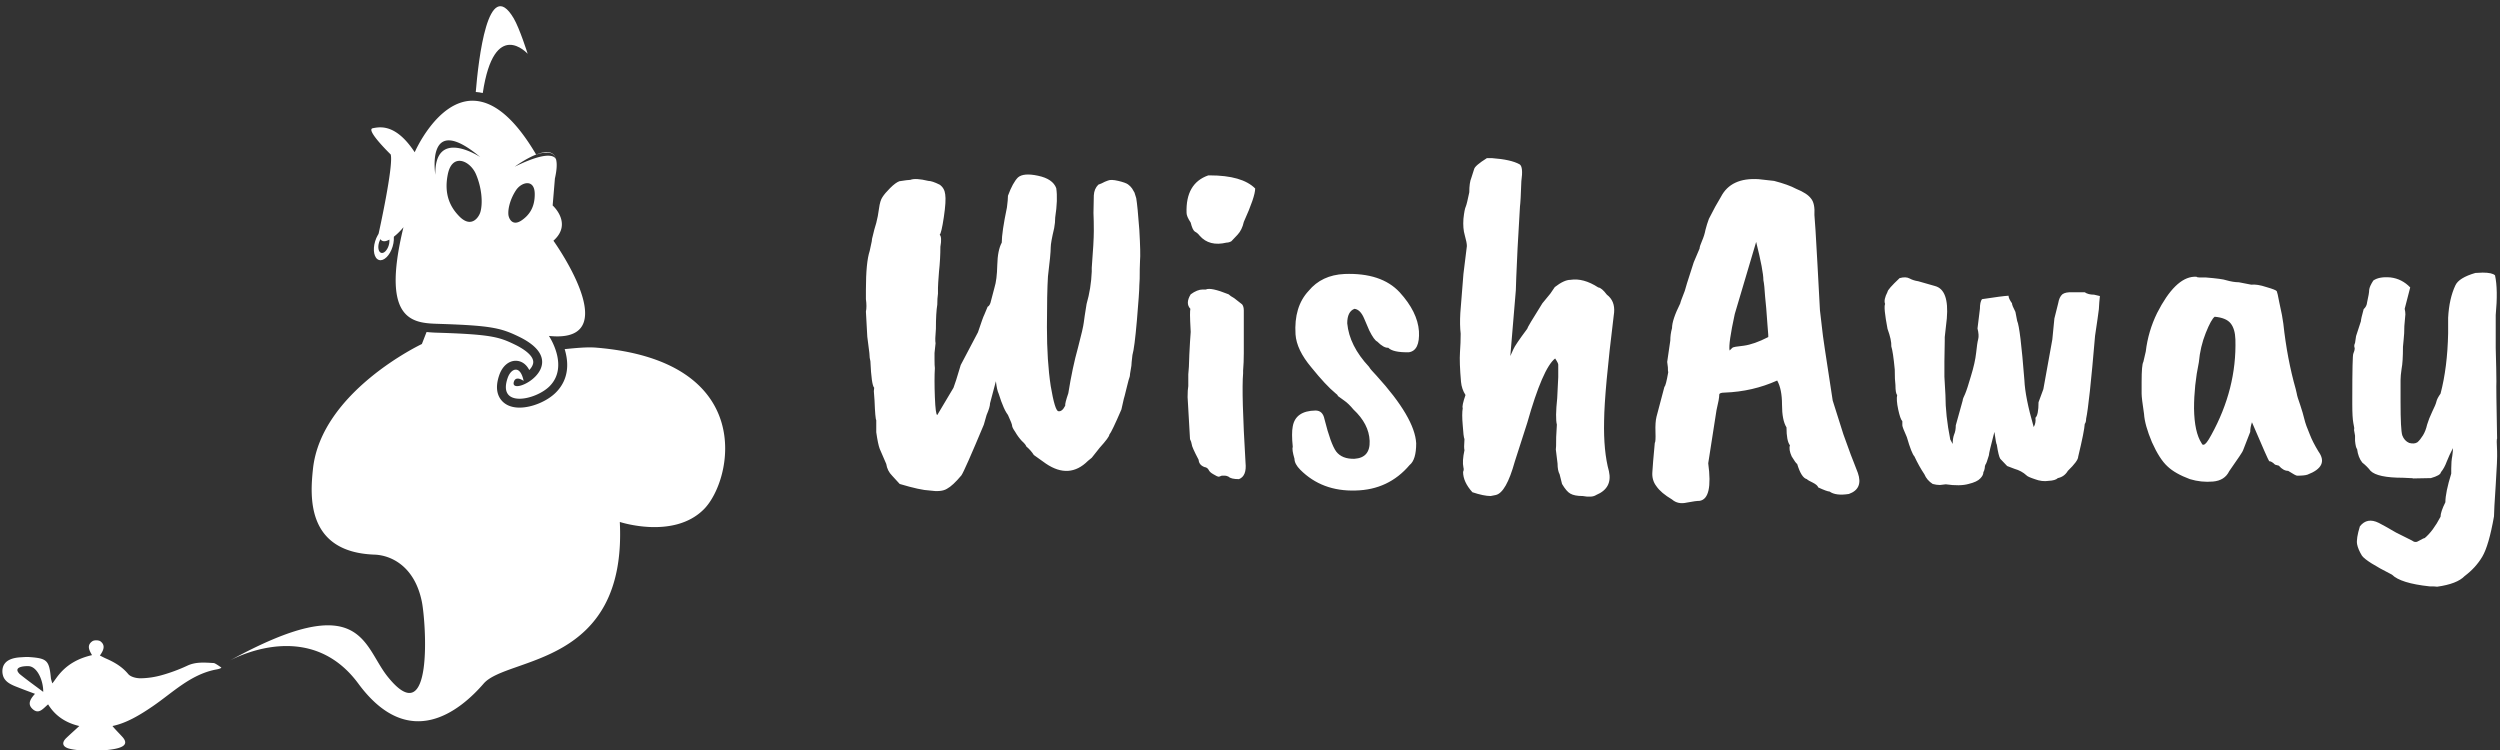 <svg data-v-423bf9ae="" xmlns="http://www.w3.org/2000/svg" viewBox="0 0 350 105" class="iconLeft"><rect x="0" y="0" width="350" height="105" fill="#333333" stroke="none"/><!----><defs data-v-423bf9ae=""><linearGradient data-v-423bf9ae="" gradientTransform="rotate(25)" id="bf805d7b-0f9e-47d6-b64c-86f996d28af8" x1="0%" y1="0%" x2="100%" y2="0%"><stop data-v-423bf9ae="" offset="0%" style="stop-color: rgb(120, 49, 146); stop-opacity: 1;"></stop><stop data-v-423bf9ae="" offset="100%" style="stop-color: rgb(89, 188, 200); stop-opacity: 1;"></stop></linearGradient></defs><!----><g data-v-423bf9ae="" id="20196f9e-ea17-4ff7-a22b-a3f6d4768c73" fill="#ffffff" transform="matrix(4.827,0,0,4.827,117.994,2.059)"><path d="M6.19 5.03L6.19 5.03L6.19 5.03Q6.24 5.36 6.16 5.88L6.16 5.88L6.16 5.88Q6.16 6.03 6.13 6.19L6.13 6.19L6.13 6.19Q6.03 6.61 6.03 6.75L6.03 6.75L6.03 6.75Q6.03 6.94 5.95 7.59L5.95 7.59L5.95 7.59Q5.92 8.06 5.92 9.06L5.92 9.06L5.92 9.06Q5.92 10.05 6.03 10.77L6.03 10.77L6.03 10.77Q6.15 11.48 6.25 11.50L6.25 11.50L6.25 11.50Q6.36 11.52 6.45 11.34L6.45 11.34L6.45 11.34Q6.44 11.27 6.54 10.98L6.54 10.98L6.54 10.98Q6.66 10.23 6.82 9.66L6.82 9.66L6.82 9.66Q6.97 9.09 6.99 8.92L6.99 8.92L6.99 8.92Q7 8.82 7.07 8.39L7.07 8.39L7.07 8.39Q7.20 7.94 7.22 7.45L7.22 7.45L7.22 7.34L7.22 7.34Q7.28 6.58 7.28 6.27L7.28 6.27L7.28 6.27Q7.28 5.96 7.27 5.75L7.27 5.75L7.28 5.24L7.28 5.24Q7.29 5.05 7.41 4.93L7.41 4.93L7.41 4.93Q7.42 4.93 7.51 4.89L7.51 4.89L7.51 4.89Q7.60 4.84 7.69 4.81L7.69 4.81L7.69 4.81Q7.78 4.77 7.99 4.82L7.99 4.82L7.99 4.82Q8.20 4.87 8.27 4.92L8.27 4.92L8.27 4.92Q8.34 4.97 8.39 5.04L8.39 5.04L8.39 5.04Q8.43 5.11 8.46 5.16L8.46 5.16L8.46 5.16Q8.48 5.21 8.51 5.32L8.51 5.32L8.51 5.32Q8.55 5.56 8.60 6.24L8.60 6.24L8.60 6.24Q8.64 6.93 8.62 7.14L8.62 7.14L8.62 7.14Q8.61 7.35 8.61 7.66L8.61 7.66L8.60 7.85L8.60 7.85Q8.60 8.04 8.53 8.86L8.53 8.86L8.53 8.86Q8.46 9.67 8.40 9.87L8.40 9.87L8.40 9.87Q8.37 10.12 8.37 10.18L8.37 10.18L8.33 10.42L8.33 10.42Q8.33 10.46 8.32 10.50L8.32 10.50L8.32 10.50Q8.30 10.54 8.23 10.83L8.23 10.83L8.23 10.83Q8.16 11.12 8.15 11.14L8.15 11.14L8.08 11.45L8.08 11.45Q7.80 12.10 7.73 12.18L7.73 12.18L7.73 12.18Q7.73 12.25 7.45 12.56L7.45 12.56L7.22 12.85L7.11 12.94L7.11 12.94Q6.57 13.48 5.89 13.02L5.89 13.02L5.54 12.77L5.54 12.77Q5.46 12.64 5.32 12.52L5.32 12.52L5.32 12.52Q5.31 12.47 5.19 12.36L5.19 12.36L5.19 12.36Q5.08 12.24 5.00 12.10L5.00 12.10L5.00 12.10Q4.91 11.97 4.91 11.92L4.91 11.92L4.91 11.92Q4.91 11.87 4.79 11.61L4.79 11.61L4.79 11.61Q4.70 11.49 4.63 11.30L4.63 11.30L4.63 11.30Q4.61 11.27 4.52 10.99L4.52 10.99L4.52 10.99Q4.47 10.89 4.44 10.63L4.44 10.63L4.27 11.27L4.27 11.27Q4.27 11.38 4.17 11.61L4.17 11.61L4.09 11.89L4.09 11.89Q3.53 13.23 3.44 13.36L3.44 13.36L3.44 13.36Q3.19 13.66 3.02 13.75L3.02 13.75L3.02 13.75Q2.86 13.85 2.52 13.80L2.52 13.80L2.52 13.80Q2.25 13.79 1.65 13.61L1.65 13.61L1.43 13.37L1.43 13.37Q1.29 13.23 1.26 13.03L1.26 13.03L1.26 13.03Q1.12 12.71 1.07 12.59L1.07 12.59L1.07 12.59Q1.02 12.46 0.97 12.11L0.97 12.11L0.97 11.76L0.97 11.76Q0.94 11.72 0.92 11.19L0.92 11.19L0.92 11.19Q0.90 10.96 0.90 10.92L0.90 10.92L0.91 10.82L0.91 10.82Q0.83 10.74 0.80 10.05L0.80 10.05L0.78 9.95L0.78 9.95Q0.78 9.91 0.77 9.81L0.77 9.81L0.77 9.81Q0.76 9.72 0.71 9.34L0.71 9.34L0.67 8.61L0.67 8.61Q0.70 8.47 0.67 8.25L0.67 8.25L0.67 7.98L0.67 7.98Q0.67 7.18 0.78 6.85L0.78 6.85L0.84 6.57L0.84 6.57Q0.84 6.51 0.87 6.41L0.87 6.41L0.87 6.41Q0.91 6.23 0.97 6.04L0.97 6.04L0.97 6.04Q1.02 5.85 1.05 5.62L1.05 5.62L1.05 5.62Q1.08 5.39 1.15 5.29L1.15 5.29L1.15 5.29Q1.22 5.18 1.37 5.03L1.37 5.03L1.37 5.03Q1.53 4.87 1.64 4.83L1.64 4.83L1.64 4.83Q1.89 4.79 1.96 4.79L1.96 4.79L1.96 4.79Q2.11 4.73 2.48 4.82L2.48 4.82L2.48 4.82Q2.59 4.82 2.81 4.93L2.81 4.93L2.81 4.93Q2.95 5.03 2.97 5.21L2.97 5.21L2.97 5.21Q3.00 5.40 2.93 5.87L2.93 5.87L2.93 5.87Q2.86 6.34 2.81 6.38L2.81 6.38L2.81 6.38Q2.88 6.45 2.83 6.73L2.83 6.73L2.83 6.73Q2.83 7.08 2.79 7.45L2.79 7.45L2.79 7.45Q2.76 7.83 2.76 7.92L2.76 7.92L2.76 8.09L2.76 8.09Q2.74 8.22 2.74 8.41L2.74 8.41L2.74 8.41Q2.70 8.64 2.70 9.11L2.70 9.11L2.70 9.11Q2.67 9.44 2.69 9.53L2.69 9.53L2.66 9.81L2.66 10.01L2.66 10.01Q2.66 10.18 2.67 10.25L2.67 10.25L2.67 10.25Q2.65 10.57 2.67 11.09L2.67 11.09L2.67 11.09Q2.69 11.61 2.74 11.61L2.74 11.61L3.21 10.82L3.21 10.82Q3.26 10.70 3.42 10.16L3.42 10.16L3.92 9.21L3.92 9.21Q4.07 8.76 4.10 8.71L4.10 8.71L4.20 8.47L4.20 8.47Q4.27 8.44 4.30 8.29L4.30 8.29L4.30 8.29Q4.34 8.13 4.40 7.91L4.40 7.91L4.40 7.91Q4.47 7.69 4.48 7.26L4.48 7.26L4.48 7.26Q4.49 6.83 4.61 6.61L4.61 6.61L4.61 6.61Q4.61 6.31 4.76 5.59L4.76 5.59L4.76 5.59Q4.79 5.36 4.79 5.25L4.79 5.25L4.79 5.25Q4.93 4.87 5.08 4.72L5.08 4.72L5.08 4.72Q5.24 4.58 5.66 4.67L5.66 4.67L5.66 4.67Q6.09 4.76 6.19 5.03ZM10.60 4.66L10.64 4.66L10.64 4.66Q11.58 4.66 11.96 5.04L11.96 5.04L11.96 5.04Q11.96 5.28 11.63 6.01L11.63 6.01L11.63 6.01Q11.58 6.24 11.45 6.38L11.45 6.38L11.27 6.57L11.27 6.57Q11.20 6.61 11.13 6.61L11.13 6.61L11.13 6.61Q10.63 6.73 10.35 6.41L10.35 6.41L10.35 6.41Q10.29 6.33 10.21 6.29L10.21 6.29L10.21 6.29Q10.14 6.24 10.09 6.03L10.09 6.03L10.09 6.03Q9.97 5.85 9.97 5.75L9.97 5.75L9.97 5.75Q9.94 4.89 10.60 4.66L10.60 4.66ZM10.44 7.97L10.53 7.97L10.53 7.97Q10.67 7.90 11.19 8.11L11.19 8.11L11.19 8.11Q11.24 8.16 11.35 8.22L11.35 8.22L11.58 8.40L11.58 8.40Q11.63 8.46 11.63 8.58L11.63 8.58L11.63 9.81L11.63 9.81Q11.63 10.09 11.61 10.32L11.61 10.32L11.61 10.40L11.61 10.40Q11.56 10.98 11.68 12.99L11.68 12.99L11.68 12.99Q11.72 13.38 11.49 13.47L11.49 13.47L11.49 13.47Q11.26 13.47 11.19 13.40L11.19 13.40L11.19 13.40Q11.13 13.37 11.09 13.37L11.09 13.37L10.99 13.37L10.91 13.40L10.91 13.40Q10.86 13.40 10.75 13.33L10.75 13.33L10.75 13.33Q10.64 13.27 10.61 13.20L10.61 13.20L10.61 13.20Q10.57 13.13 10.49 13.12L10.49 13.12L10.49 13.12Q10.33 13.06 10.32 12.91L10.32 12.91L10.32 12.91Q10.12 12.53 10.12 12.46L10.12 12.46L10.12 12.46Q10.11 12.39 10.07 12.31L10.07 12.31L10.00 11.09L10.00 11.09Q10.00 10.88 10.02 10.77L10.02 10.77L10.02 10.43L10.02 10.43Q10.04 10.28 10.05 9.86L10.05 9.86L10.05 9.86Q10.07 9.45 10.09 9.20L10.09 9.20L10.09 9.20Q10.07 8.83 10.07 8.71L10.07 8.71L10.07 8.71Q10.07 8.58 10.08 8.53L10.08 8.53L10.08 8.53Q9.93 8.37 10.09 8.11L10.09 8.11L10.09 8.11Q10.28 7.97 10.44 7.97L10.44 7.97ZM13.51 8.01L13.51 8.01L13.51 8.01Q13.89 7.55 14.55 7.52L14.55 7.52L14.55 7.52Q15.62 7.48 16.15 8.05L16.15 8.05L16.15 8.05Q16.67 8.62 16.71 9.18L16.71 9.18L16.71 9.18Q16.74 9.74 16.42 9.79L16.42 9.79L16.42 9.79Q15.96 9.80 15.82 9.66L15.82 9.66L15.82 9.66Q15.69 9.67 15.50 9.48L15.50 9.48L15.50 9.48Q15.41 9.44 15.27 9.16L15.27 9.16L15.12 8.81L15.12 8.81Q15.01 8.55 14.84 8.53L14.84 8.53L14.84 8.53Q14.63 8.61 14.63 8.95L14.63 8.95L14.63 8.95Q14.69 9.60 15.26 10.21L15.26 10.21L15.26 10.21Q15.26 10.21 15.28 10.24L15.28 10.24L15.28 10.24Q15.30 10.28 15.48 10.47L15.48 10.47L15.48 10.47Q16.59 11.69 16.63 12.43L16.63 12.43L16.63 12.43Q16.63 12.91 16.44 13.06L16.44 13.06L16.44 13.06Q15.83 13.78 14.87 13.80L14.87 13.80L14.87 13.80Q13.90 13.83 13.27 13.20L13.27 13.20L13.27 13.20Q13.10 13.03 13.10 12.88L13.10 12.88L13.10 12.88Q13.02 12.61 13.05 12.53L13.05 12.53L13.05 12.53Q13.01 12.14 13.05 11.94L13.05 11.94L13.05 11.94Q13.13 11.49 13.71 11.48L13.71 11.48L13.71 11.48Q13.92 11.48 13.97 11.73L13.97 11.73L13.97 11.73Q14.15 12.45 14.31 12.67L14.31 12.67L14.31 12.67Q14.48 12.89 14.84 12.88L14.84 12.88L14.84 12.88Q15.30 12.85 15.28 12.36L15.28 12.36L15.28 12.36Q15.26 11.87 14.81 11.45L14.81 11.45L14.81 11.45Q14.67 11.28 14.54 11.19L14.54 11.19L14.54 11.19Q14.41 11.10 14.36 11.06L14.36 11.06L14.36 11.06Q14.35 11.02 14.29 10.98L14.29 10.98L14.29 10.98Q14.01 10.75 13.59 10.23L13.59 10.23L13.59 10.23Q13.16 9.72 13.13 9.27L13.13 9.27L13.13 9.27Q13.08 8.47 13.51 8.01ZM19.52 7.99L19.52 7.99L19.36 9.90L19.45 9.70L19.45 9.70Q19.50 9.58 19.85 9.11L19.85 9.11L19.85 9.11Q19.85 9.07 20.29 8.37L20.29 8.37L20.52 8.09L20.65 7.90L20.65 7.90Q20.92 7.69 21.10 7.69L21.10 7.69L21.10 7.69Q21.48 7.63 21.91 7.91L21.91 7.91L21.91 7.91Q22.01 7.92 22.16 8.12L22.16 8.12L22.16 8.12Q22.40 8.30 22.37 8.64L22.37 8.64L22.37 8.64Q22.37 8.67 22.36 8.72L22.36 8.72L22.36 8.72Q22.09 10.91 22.08 11.78L22.08 11.78L22.08 11.78Q22.06 12.66 22.22 13.24L22.22 13.24L22.22 13.24Q22.33 13.73 21.85 13.93L21.85 13.93L21.85 13.93Q21.73 14.01 21.46 13.96L21.46 13.96L21.46 13.96Q21.22 13.96 21.10 13.89L21.10 13.89L21.10 13.89Q20.99 13.83 20.86 13.61L20.86 13.61L20.79 13.33L20.79 13.33Q20.73 13.22 20.73 13.02L20.73 13.02L20.68 12.61L20.68 12.61Q20.69 12.59 20.69 12.25L20.69 12.25L20.71 11.89L20.71 11.89Q20.66 11.69 20.72 11.12L20.72 11.12L20.75 10.51L20.75 10.16L20.75 10.16Q20.76 10.12 20.66 9.97L20.66 9.97L20.66 9.97Q20.30 10.25 19.85 11.84L19.85 11.84L19.49 12.96L19.49 12.96Q19.24 13.86 18.94 13.93L18.94 13.93L18.79 13.96L18.79 13.96Q18.59 13.96 18.26 13.85L18.26 13.85L18.26 13.85Q17.99 13.55 17.99 13.26L17.99 13.26L17.99 13.26Q18.02 13.20 18.00 13.13L18.00 13.13L18.00 13.13Q17.96 12.95 18.03 12.63L18.03 12.63L18.03 12.63Q18.02 12.59 18.02 12.52L18.02 12.52L18.03 12.31L18.03 12.31Q18.00 12.24 17.98 11.91L17.98 11.91L17.98 11.91Q17.95 11.58 17.98 11.41L17.98 11.41L17.98 11.41Q17.95 11.35 18.06 11.03L18.06 11.03L18.06 11.03Q17.95 10.86 17.93 10.65L17.93 10.65L17.93 10.65Q17.88 10.08 17.90 9.79L17.90 9.79L17.90 9.79Q17.92 9.51 17.92 9.25L17.92 9.25L17.92 9.25Q17.89 9.00 17.91 8.65L17.91 8.65L18.00 7.52L18.10 6.71L18.10 6.71Q18.10 6.61 18.04 6.40L18.04 6.40L18.04 6.40Q17.98 6.20 18.00 5.92L18.00 5.92L18.00 5.92Q18.03 5.64 18.07 5.56L18.07 5.56L18.07 5.56Q18.10 5.49 18.17 5.15L18.17 5.15L18.17 5.15Q18.17 4.87 18.23 4.73L18.23 4.73L18.31 4.48L18.31 4.48Q18.33 4.38 18.68 4.16L18.68 4.16L18.83 4.16L18.83 4.16Q19.38 4.20 19.63 4.34L19.63 4.34L19.63 4.34Q19.74 4.41 19.68 4.83L19.68 4.83L19.68 4.83Q19.66 5.42 19.64 5.56L19.64 5.56L19.64 5.56Q19.63 5.70 19.57 6.78L19.57 6.78L19.57 6.78Q19.52 7.85 19.52 7.99ZM25.72 9.74L25.80 9.66L25.80 9.66Q25.83 9.63 26.13 9.60L26.13 9.60L26.13 9.60Q26.43 9.56 26.84 9.35L26.84 9.35L26.84 9.35Q26.85 9.35 26.82 9.02L26.82 9.02L26.82 9.02Q26.78 8.43 26.75 8.18L26.75 8.18L26.75 8.18Q26.73 7.84 26.70 7.70L26.70 7.70L26.70 7.70Q26.70 7.43 26.49 6.59L26.49 6.59L25.87 8.68L25.87 8.68Q25.68 9.55 25.72 9.74L25.72 9.74ZM23.93 10.23L23.91 10.07L24.00 9.45L24.00 9.45Q24.00 9.27 24.05 9.09L24.05 9.09L24.05 9.09Q24.05 8.85 24.29 8.37L24.29 8.37L24.29 8.37Q24.29 8.34 24.42 8.01L24.42 8.01L24.42 8.01Q24.42 7.98 24.68 7.18L24.68 7.18L24.85 6.78L24.85 6.78Q24.85 6.72 24.92 6.56L24.92 6.56L24.92 6.56Q24.99 6.40 25.02 6.24L25.02 6.24L25.02 6.24Q25.06 6.08 25.12 5.92L25.12 5.92L25.12 5.92Q25.31 5.54 25.47 5.28L25.47 5.28L25.47 5.28Q25.76 4.72 26.56 4.77L26.56 4.77L27.01 4.82L27.01 4.82Q27.43 4.93 27.65 5.05L27.65 5.05L27.65 5.05Q27.97 5.18 28.08 5.33L28.08 5.33L28.08 5.33Q28.20 5.47 28.18 5.81L28.18 5.81L28.18 5.81Q28.20 5.98 28.27 7.27L28.27 7.27L28.27 7.27Q28.34 8.55 28.34 8.57L28.34 8.57L28.41 9.17L28.41 9.17Q28.41 9.25 28.71 11.19L28.71 11.19L29.02 12.17L29.02 12.17Q29.30 12.95 29.32 12.98L29.32 12.98L29.32 12.98Q29.34 13.02 29.44 13.29L29.44 13.29L29.44 13.29Q29.60 13.75 29.18 13.90L29.18 13.90L29.18 13.90Q28.80 13.96 28.62 13.83L28.62 13.83L28.62 13.83Q28.55 13.83 28.29 13.71L28.29 13.71L28.29 13.71Q28.27 13.64 28.13 13.57L28.13 13.57L28.13 13.57Q28.00 13.51 27.96 13.47L27.96 13.47L27.96 13.47Q27.80 13.43 27.68 13.03L27.68 13.03L27.68 13.03Q27.64 13.01 27.52 12.81L27.52 12.81L27.52 12.81Q27.43 12.61 27.47 12.49L27.47 12.49L27.47 12.49Q27.37 12.36 27.37 11.97L27.37 11.97L27.37 11.97Q27.24 11.76 27.24 11.31L27.24 11.31L27.24 11.31Q27.24 10.86 27.10 10.61L27.10 10.61L27.10 10.61Q26.39 10.93 25.58 10.96L25.58 10.96L25.58 10.96Q25.42 10.96 25.42 11.02L25.42 11.02L25.42 11.02Q25.42 11.14 25.34 11.47L25.34 11.47L25.10 13.01L25.10 13.01Q25.24 14.04 24.85 14.10L24.85 14.10L24.85 14.10Q24.74 14.10 24.48 14.15L24.48 14.15L24.48 14.15Q24.22 14.21 24.05 14.06L24.05 14.06L24.05 14.06Q23.73 13.87 23.60 13.68L23.60 13.68L23.60 13.68Q23.46 13.50 23.48 13.26L23.48 13.26L23.48 13.26Q23.49 13.06 23.55 12.42L23.55 12.42L23.55 12.42Q23.58 12.39 23.57 12.10L23.57 12.10L23.57 12.10Q23.56 11.82 23.60 11.66L23.60 11.66L23.83 10.79L23.83 10.79Q23.87 10.77 23.94 10.37L23.94 10.37L23.94 10.37Q23.93 10.35 23.93 10.23L23.93 10.23ZM31.96 9.41L31.96 9.46L31.95 10.05L31.95 10.50L31.98 11.03L31.98 11.03Q31.98 11.62 32.12 12.32L32.12 12.32L32.19 12.45L32.19 12.45Q32.19 12.29 32.23 12.18L32.23 12.18L32.23 12.18Q32.28 12.07 32.28 11.91L32.28 11.91L32.48 11.19L32.48 11.19Q32.48 11.14 32.55 11.00L32.55 11.00L32.55 11.00Q32.61 10.86 32.72 10.48L32.72 10.48L32.72 10.48Q32.84 10.09 32.87 9.81L32.87 9.81L32.87 9.81Q32.90 9.52 32.93 9.41L32.93 9.41L32.93 9.41Q32.96 9.30 32.91 9.10L32.91 9.10L32.98 8.53L32.98 8.53Q32.98 8.33 33.04 8.25L33.04 8.25L33.04 8.25Q33.63 8.16 33.81 8.15L33.81 8.15L33.81 8.15Q33.81 8.23 33.91 8.37L33.91 8.37L33.91 8.37Q33.91 8.43 34.01 8.62L34.01 8.62L34.06 8.88L34.06 8.88Q34.15 9.07 34.27 10.60L34.27 10.60L34.27 10.60Q34.29 11.09 34.54 11.96L34.54 11.96L34.54 11.96Q34.61 11.84 34.59 11.69L34.59 11.69L34.59 11.69Q34.68 11.61 34.68 11.24L34.68 11.24L34.82 10.86L35.08 9.42L35.14 8.81L35.25 8.37L35.25 8.37Q35.28 8.19 35.37 8.11L35.37 8.11L35.37 8.11Q35.46 8.04 35.67 8.05L35.67 8.05L36.02 8.05L36.02 8.05Q36.12 8.12 36.29 8.12L36.29 8.12L36.46 8.16L36.46 8.16Q36.44 8.33 36.43 8.54L36.43 8.54L36.43 8.54Q36.41 8.71 36.32 9.31L36.32 9.31L36.32 9.31Q36.15 11.31 36.06 11.72L36.06 11.72L36.06 11.72Q36.06 11.82 36.02 11.87L36.02 11.87L36.02 11.87Q36.01 12.07 35.83 12.82L35.83 12.82L35.83 12.82Q35.83 12.94 35.53 13.23L35.53 13.23L35.53 13.23Q35.43 13.40 35.24 13.44L35.24 13.44L35.24 13.44Q35.17 13.51 34.97 13.52L34.97 13.52L34.97 13.52Q34.78 13.55 34.57 13.47L34.57 13.47L34.57 13.47Q34.36 13.40 34.33 13.36L34.33 13.36L34.33 13.36Q34.19 13.23 33.98 13.17L33.98 13.17L33.77 13.09L33.77 13.09Q33.60 12.91 33.57 12.88L33.57 12.88L33.57 12.88Q33.52 12.80 33.47 12.47L33.47 12.47L33.47 12.47Q33.45 12.46 33.40 12.10L33.40 12.10L33.40 12.10Q33.24 12.71 33.24 12.78L33.24 12.78L33.24 12.78Q33.17 13.02 33.14 13.05L33.14 13.05L33.14 13.05Q33.12 13.09 33.12 13.15L33.12 13.15L33.12 13.15Q33.11 13.22 33.08 13.27L33.08 13.27L33.08 13.27Q33.08 13.36 32.99 13.45L32.99 13.45L32.99 13.45Q32.90 13.55 32.65 13.61L32.65 13.61L32.65 13.61Q32.40 13.68 31.99 13.62L31.99 13.62L31.82 13.64L31.82 13.64Q31.72 13.64 31.61 13.61L31.61 13.61L31.61 13.61Q31.44 13.50 31.37 13.33L31.37 13.33L31.37 13.33Q31.21 13.09 31.08 12.81L31.08 12.81L31.08 12.81Q31.00 12.73 30.86 12.25L30.86 12.25L30.86 12.25Q30.73 11.96 30.73 11.91L30.73 11.91L30.73 11.79L30.73 11.79Q30.67 11.73 30.61 11.45L30.61 11.45L30.61 11.45Q30.55 11.17 30.58 11.03L30.58 11.03L30.58 11.03Q30.53 10.98 30.53 10.74L30.53 10.74L30.53 10.74Q30.51 10.60 30.51 10.29L30.51 10.29L30.51 10.29Q30.46 9.77 30.41 9.62L30.41 9.62L30.41 9.62Q30.42 9.44 30.30 9.11L30.30 9.11L30.30 9.11Q30.18 8.48 30.23 8.39L30.23 8.39L30.23 8.39Q30.18 8.27 30.30 8.04L30.30 8.04L30.30 8.04Q30.30 7.97 30.65 7.64L30.65 7.64L30.65 7.64Q30.83 7.59 30.94 7.65L30.94 7.65L30.94 7.65Q31.05 7.71 31.19 7.73L31.19 7.73L31.68 7.87L31.68 7.87Q32.09 7.98 32.02 8.81L32.02 8.81L31.96 9.35L31.96 9.35Q31.96 9.37 31.96 9.41L31.96 9.41ZM40.39 9.42L40.39 9.42L40.39 9.42Q40.38 9.11 40.25 8.95L40.25 8.95L40.25 8.95Q40.12 8.79 39.79 8.76L39.79 8.76L39.79 8.76Q39.69 8.83 39.53 9.23L39.53 9.23L39.53 9.23Q39.37 9.63 39.33 10.08L39.33 10.08L39.33 10.08Q39.19 10.75 39.19 11.42L39.19 11.42L39.19 11.42Q39.20 12.11 39.41 12.43L39.41 12.43L39.41 12.43Q39.44 12.49 39.47 12.47L39.47 12.47L39.47 12.47Q39.54 12.47 39.69 12.19L39.69 12.19L39.69 12.19Q40.43 10.85 40.39 9.42ZM40.82 12.10L40.82 12.10L40.61 12.64L40.61 12.64Q40.61 12.67 40.21 13.24L40.21 13.24L40.21 13.24Q40.08 13.51 39.74 13.54L39.74 13.54L39.74 13.54Q39.40 13.57 39.07 13.47L39.07 13.47L39.07 13.47Q38.64 13.31 38.42 13.10L38.42 13.10L38.42 13.10Q38.19 12.89 37.97 12.40L37.97 12.40L37.97 12.40Q37.76 11.90 37.74 11.58L37.74 11.58L37.74 11.58Q37.67 11.12 37.67 10.99L37.67 10.99L37.67 10.65L37.67 10.65Q37.67 10.15 37.72 10.07L37.72 10.07L37.72 10.07Q37.73 10.01 37.79 9.77L37.79 9.77L37.79 9.77Q37.86 9.18 38.12 8.65L38.12 8.65L38.12 8.65Q38.64 7.63 39.19 7.60L39.19 7.60L39.26 7.60L39.26 7.60Q39.28 7.62 39.34 7.62L39.34 7.62L39.52 7.62L39.52 7.62Q40.01 7.66 40.12 7.70L40.12 7.70L40.12 7.70Q40.33 7.76 40.49 7.76L40.49 7.76L40.85 7.83L40.85 7.83Q41.02 7.81 41.29 7.90L41.29 7.90L41.29 7.90Q41.57 7.98 41.59 8.02L41.59 8.02L41.59 8.02Q41.61 8.06 41.66 8.33L41.66 8.33L41.66 8.33Q41.72 8.60 41.74 8.71L41.74 8.71L41.74 8.71Q41.76 8.83 41.78 8.96L41.78 8.96L41.78 8.96Q41.89 9.98 42.14 10.86L42.14 10.86L42.14 10.86Q42.15 10.91 42.17 10.99L42.17 10.99L42.17 10.99Q42.18 11.07 42.27 11.32L42.27 11.32L42.27 11.32Q42.35 11.56 42.39 11.73L42.39 11.73L42.39 11.73Q42.43 11.90 42.55 12.18L42.55 12.18L42.55 12.18Q42.63 12.39 42.80 12.67L42.80 12.67L42.80 12.67Q43.11 13.10 42.48 13.34L42.48 13.34L42.48 13.34Q42.39 13.37 42.18 13.37L42.18 13.37L42.18 13.37Q42.14 13.37 41.92 13.23L41.92 13.23L41.92 13.23Q41.78 13.23 41.65 13.08L41.65 13.08L41.54 13.05L41.54 13.05Q41.44 12.95 41.37 12.95L41.37 12.95L41.37 12.95Q41.34 12.92 40.87 11.82L40.87 11.82L40.87 11.82Q40.82 11.97 40.82 12.10ZM45.32 8.69L45.29 9.03L45.29 9.03Q45.29 9.25 45.27 9.42L45.27 9.42L45.27 9.42Q45.25 9.59 45.25 9.63L45.25 9.63L45.25 9.63Q45.25 10.07 45.21 10.27L45.21 10.27L45.21 10.27Q45.18 10.47 45.18 10.60L45.18 10.60L45.18 11.23L45.18 11.23Q45.18 12.04 45.23 12.20L45.23 12.20L45.23 12.20Q45.29 12.36 45.43 12.42L45.43 12.42L45.43 12.42Q45.58 12.46 45.67 12.40L45.67 12.40L45.67 12.40Q45.75 12.33 45.83 12.20L45.83 12.20L45.83 12.20Q45.91 12.07 45.95 11.89L45.95 11.89L45.95 11.89Q46.00 11.72 46.10 11.51L46.10 11.51L46.10 11.51Q46.20 11.31 46.22 11.22L46.22 11.22L46.22 11.22Q46.24 11.13 46.34 10.99L46.34 10.99L46.34 10.99Q46.54 10.23 46.56 9.24L46.56 9.24L46.56 8.79L46.56 8.79Q46.59 8.23 46.77 7.85L46.77 7.85L46.77 7.85Q46.87 7.63 47.35 7.49L47.35 7.49L47.56 7.48L47.56 7.48Q47.84 7.48 47.92 7.56L47.92 7.56L47.92 7.56Q48.01 7.97 47.94 8.71L47.94 8.71L47.94 9.67L47.94 9.67Q47.96 10.37 47.96 10.64L47.96 10.64L47.96 10.64Q47.95 10.74 47.98 12.29L47.98 12.29L47.98 12.29Q47.96 12.31 47.98 12.66L47.98 12.66L47.98 12.66Q47.99 12.88 47.94 13.64L47.94 13.64L47.94 13.64Q47.89 14.39 47.89 14.55L47.89 14.55L47.89 14.55Q47.74 15.40 47.55 15.72L47.55 15.72L47.55 15.72Q47.36 16.04 47.04 16.28L47.04 16.28L47.04 16.28Q46.82 16.51 46.24 16.59L46.24 16.59L46.24 16.59Q46.20 16.58 46.02 16.58L46.02 16.58L46.02 16.58Q45.18 16.49 44.93 16.24L44.93 16.24L44.93 16.24Q44.18 15.86 44.06 15.69L44.06 15.69L44.06 15.69Q43.95 15.51 43.92 15.36L43.92 15.36L43.92 15.36Q43.89 15.20 44.00 14.84L44.00 14.84L44.00 14.84Q44.21 14.57 44.55 14.74L44.55 14.74L44.55 14.74Q44.69 14.81 45.05 15.02L45.05 15.02L45.51 15.25L45.51 15.25Q45.61 15.33 45.71 15.26L45.71 15.26L45.71 15.26Q45.85 15.18 45.88 15.18L45.88 15.18L45.88 15.18Q46.12 14.98 46.34 14.56L46.34 14.56L46.34 14.56Q46.34 14.42 46.48 14.14L46.48 14.14L46.48 14.14Q46.48 13.86 46.65 13.31L46.65 13.31L46.65 13.16L46.65 13.16Q46.65 12.95 46.68 12.80L46.68 12.80L46.68 12.80Q46.70 12.66 46.70 12.57L46.70 12.57L46.70 12.57Q46.59 12.78 46.52 12.96L46.52 12.96L46.52 12.96Q46.45 13.15 46.35 13.27L46.35 13.27L46.35 13.27Q46.34 13.36 46.06 13.44L46.06 13.44L45.54 13.45L45.54 13.45Q45.54 13.44 45.46 13.44L45.46 13.44L45.25 13.43L45.25 13.43Q44.51 13.43 44.31 13.23L44.31 13.23L44.31 13.23Q44.21 13.10 44.07 12.99L44.07 12.99L44.07 12.99Q43.95 12.84 43.92 12.60L43.92 12.60L43.92 12.60Q43.88 12.56 43.86 12.36L43.86 12.36L43.86 12.21L43.83 12.04L43.83 12.04Q43.85 12.01 43.81 11.84L43.81 11.84L43.81 11.84Q43.78 11.68 43.78 11.30L43.78 11.30L43.78 11.13L43.78 11.13Q43.78 9.88 43.81 9.83L43.81 9.83L43.81 9.83Q43.85 9.74 43.85 9.67L43.85 9.67L43.85 9.67Q43.82 9.60 43.86 9.52L43.86 9.52L43.89 9.32L44.03 8.89L44.03 8.89Q44.03 8.83 44.11 8.54L44.11 8.54L44.11 8.54Q44.20 8.46 44.21 8.34L44.21 8.34L44.21 8.34Q44.27 8.08 44.27 7.98L44.27 7.98L44.27 7.98Q44.28 7.88 44.39 7.71L44.39 7.71L44.39 7.71Q44.56 7.59 44.89 7.62L44.89 7.62L44.89 7.62Q45.22 7.66 45.46 7.91L45.46 7.91L45.30 8.53L45.30 8.53Q45.32 8.62 45.32 8.69L45.32 8.69Z"></path></g><!----><g data-v-423bf9ae="" id="916a478c-f167-4fa0-b12c-1df707c4a13b" transform="matrix(1.076,0,0,1.076,-2.84,-1.293)" stroke="none" fill="#ffffff"><switch><g><path d="M53.218 30.855c-.627-.189-1.419.59-1.77 1.743-.35 1.153-.124 2.241.506 2.432.626.191 1.42-.59 1.768-1.744.35-1.152.125-2.241-.504-2.431zm-.002 2.279c-.194.639-.633 1.073-.979.968-.351-.107-.477-.711-.281-1.351.194-.639.635-1.072.982-.967.349.107.472.711.278 1.35zM71.295 8.198s-1.047-3.309-1.819-4.617c-3.335-5.642-4.588 5.388-4.934 9.589.304.021.608.065.911.133 1.493-9.911 5.842-5.105 5.842-5.105z"></path><path d="M74.646 32.521c2.535-2.244-.1-4.585-.1-4.585l.294-3.512c.27-1.188.281-1.956.157-2.456.002.006.004.011.004.017-.039-.09-.338-1.583-5.396.91 0 0 1.408-1.041 2.793-1.583-2.601-4.424-4.997-6.355-7.097-6.861a5.106 5.106 0 0 0-.845-.133c-.106-.006-.215-.014-.319-.014-4.63 0-7.54 6.706-7.54 6.706-1.796-2.731-3.381-3.238-4.481-3.238-.393 0-.725.064-.982.116-.976.195 2.342 3.414 2.342 3.414.39 1.464-1.562 10.243-1.562 10.243s0 1.045.72 1.045c.103 0 .221-.021.354-.069 1.074-.39 2.146-1.756 2.146-1.756-3.071 12.65 1.504 12.474 4.876 12.584 6.554.216 7.835.536 10.146 1.658 6.097 2.961 1.347 6.434-.229 6.434-.35 0-.544-.17-.429-.557.097-.322.294-.425.502-.425.364 0 .769.306.769.306-.211-1.051-.614-1.469-1.019-1.469-.415 0-.835.437-1.056 1.076-.688 1.983.229 2.709 1.544 2.709 1.311 0 3.016-.723 3.918-1.636 2.57-2.606-.098-6.536-.098-6.536.393.042.757.061 1.091.061 8.427.001-.503-12.449-.503-12.449zM59.28 23.937s-1.317-8.292 5.853-2.292c0-.001-5.951-3.952-5.853 2.292zm5.868 4.837c-.188.675-1.168 2.184-2.744.582-.996-1.014-2.078-2.662-1.497-5.489.582-2.828 2.911-1.747 3.66 0 .747 1.747.914 3.717.581 4.907zm5.388 1.08c-1.244.868-1.708-.256-1.75-.728-.072-.832.284-2.12.999-3.186.713-1.067 2.394-1.495 2.429.455.036 1.95-.888 2.909-1.678 3.459z"></path><path d="M73.495 21.082c.089 0 .216-.013.362-.013.404 0 .944.108 1.14.899-.26-1.215-1.42-1.117-2.6-.656a.037.037 0 0 1 .007.012s.646-.242 1.091-.242zM80.211 46.433c-1.193-.097-2.666.052-4.101.194.499 1.638.641 3.835-1.132 5.631-1.132 1.146-3.126 1.979-4.74 1.979-1.391 0-2.108-.597-2.466-1.097-.562-.791-.618-1.848-.17-3.144.396-1.143 1.219-1.854 2.147-1.854.389 0 1.205.141 1.754 1.205.242-.253.432-.542.498-.845.234-1.074-1.564-2.075-2.349-2.456-2.01-.976-3.041-1.324-9.68-1.543l-.246-.008a19.626 19.626 0 0 1-1.587-.094l-.609 1.561S44.399 52.15 43.355 62.26c-.352 3.406-.942 10.787 8.014 11.105 2.174.077 5.235 1.525 6.161 6.142.524 2.616 1.561 17.308-4.489 9.687-3.226-4.065-3.309-11.492-20.507-2.045 1.702-.895 10.754-5.103 16.728 2.997 6.615 8.97 13.229 3.55 16.302 0 3.069-3.552 18.663-2.135 17.719-21.033 0 0 7.015 2.316 10.952-1.666 3.777-3.821 6.967-19.279-14.024-21.014z"></path><g><path clip-rule="evenodd" d="M3.009 88.054c.269-.993 1.327-1.275 2.323-1.331.374-.02.75-.058 1.123-.03 2.321.166 2.582.431 2.81 2.765.013.123.062.244.174.658.539-.531 1.471-2.83 5.173-3.674-.319-.563-.754-1.257.043-1.808.247-.171.835-.157 1.07.024.675.526.376 1.186-.089 1.835.309.152.533.277.766.379 1.107.482 2.114 1.058 2.917 2.028.315.382 1.07.561 1.62.554.92-.011 1.861-.155 2.748-.406a21.652 21.652 0 0 0 3.309-1.227c1.132-.533 2.288-.412 3.451-.349.188.011.815.466.998.59-.13.178-.685.247-.847.282-3.239.68-5.515 2.995-8.107 4.766-1.688 1.152-3.421 2.185-5.22 2.555.398.488.822.896 1.295 1.417.521.574.509 1.046-.216 1.338-1.164.523-5.171.645-6.814.158-.797-.259-.872-.779-.262-1.362.534-.509 1.085-.998 1.684-1.55-1.746-.412-3.124-1.295-4.058-2.818-.668.553-1.198 1.347-2.009.617-.74-.665-.285-1.335.3-1.989-.683-.257-1.284-.475-1.877-.709-.925-.371-2.059-.697-2.305-1.746a2.002 2.002 0 0 1 0-.967zm5.255 3.169c.018-1.409-.714-3.155-1.778-3.334-.286-.051-2.351-.041-1.277 1.021.955.774 1.956 1.49 3.055 2.313z"></path></g></g></switch></g><!----></svg>